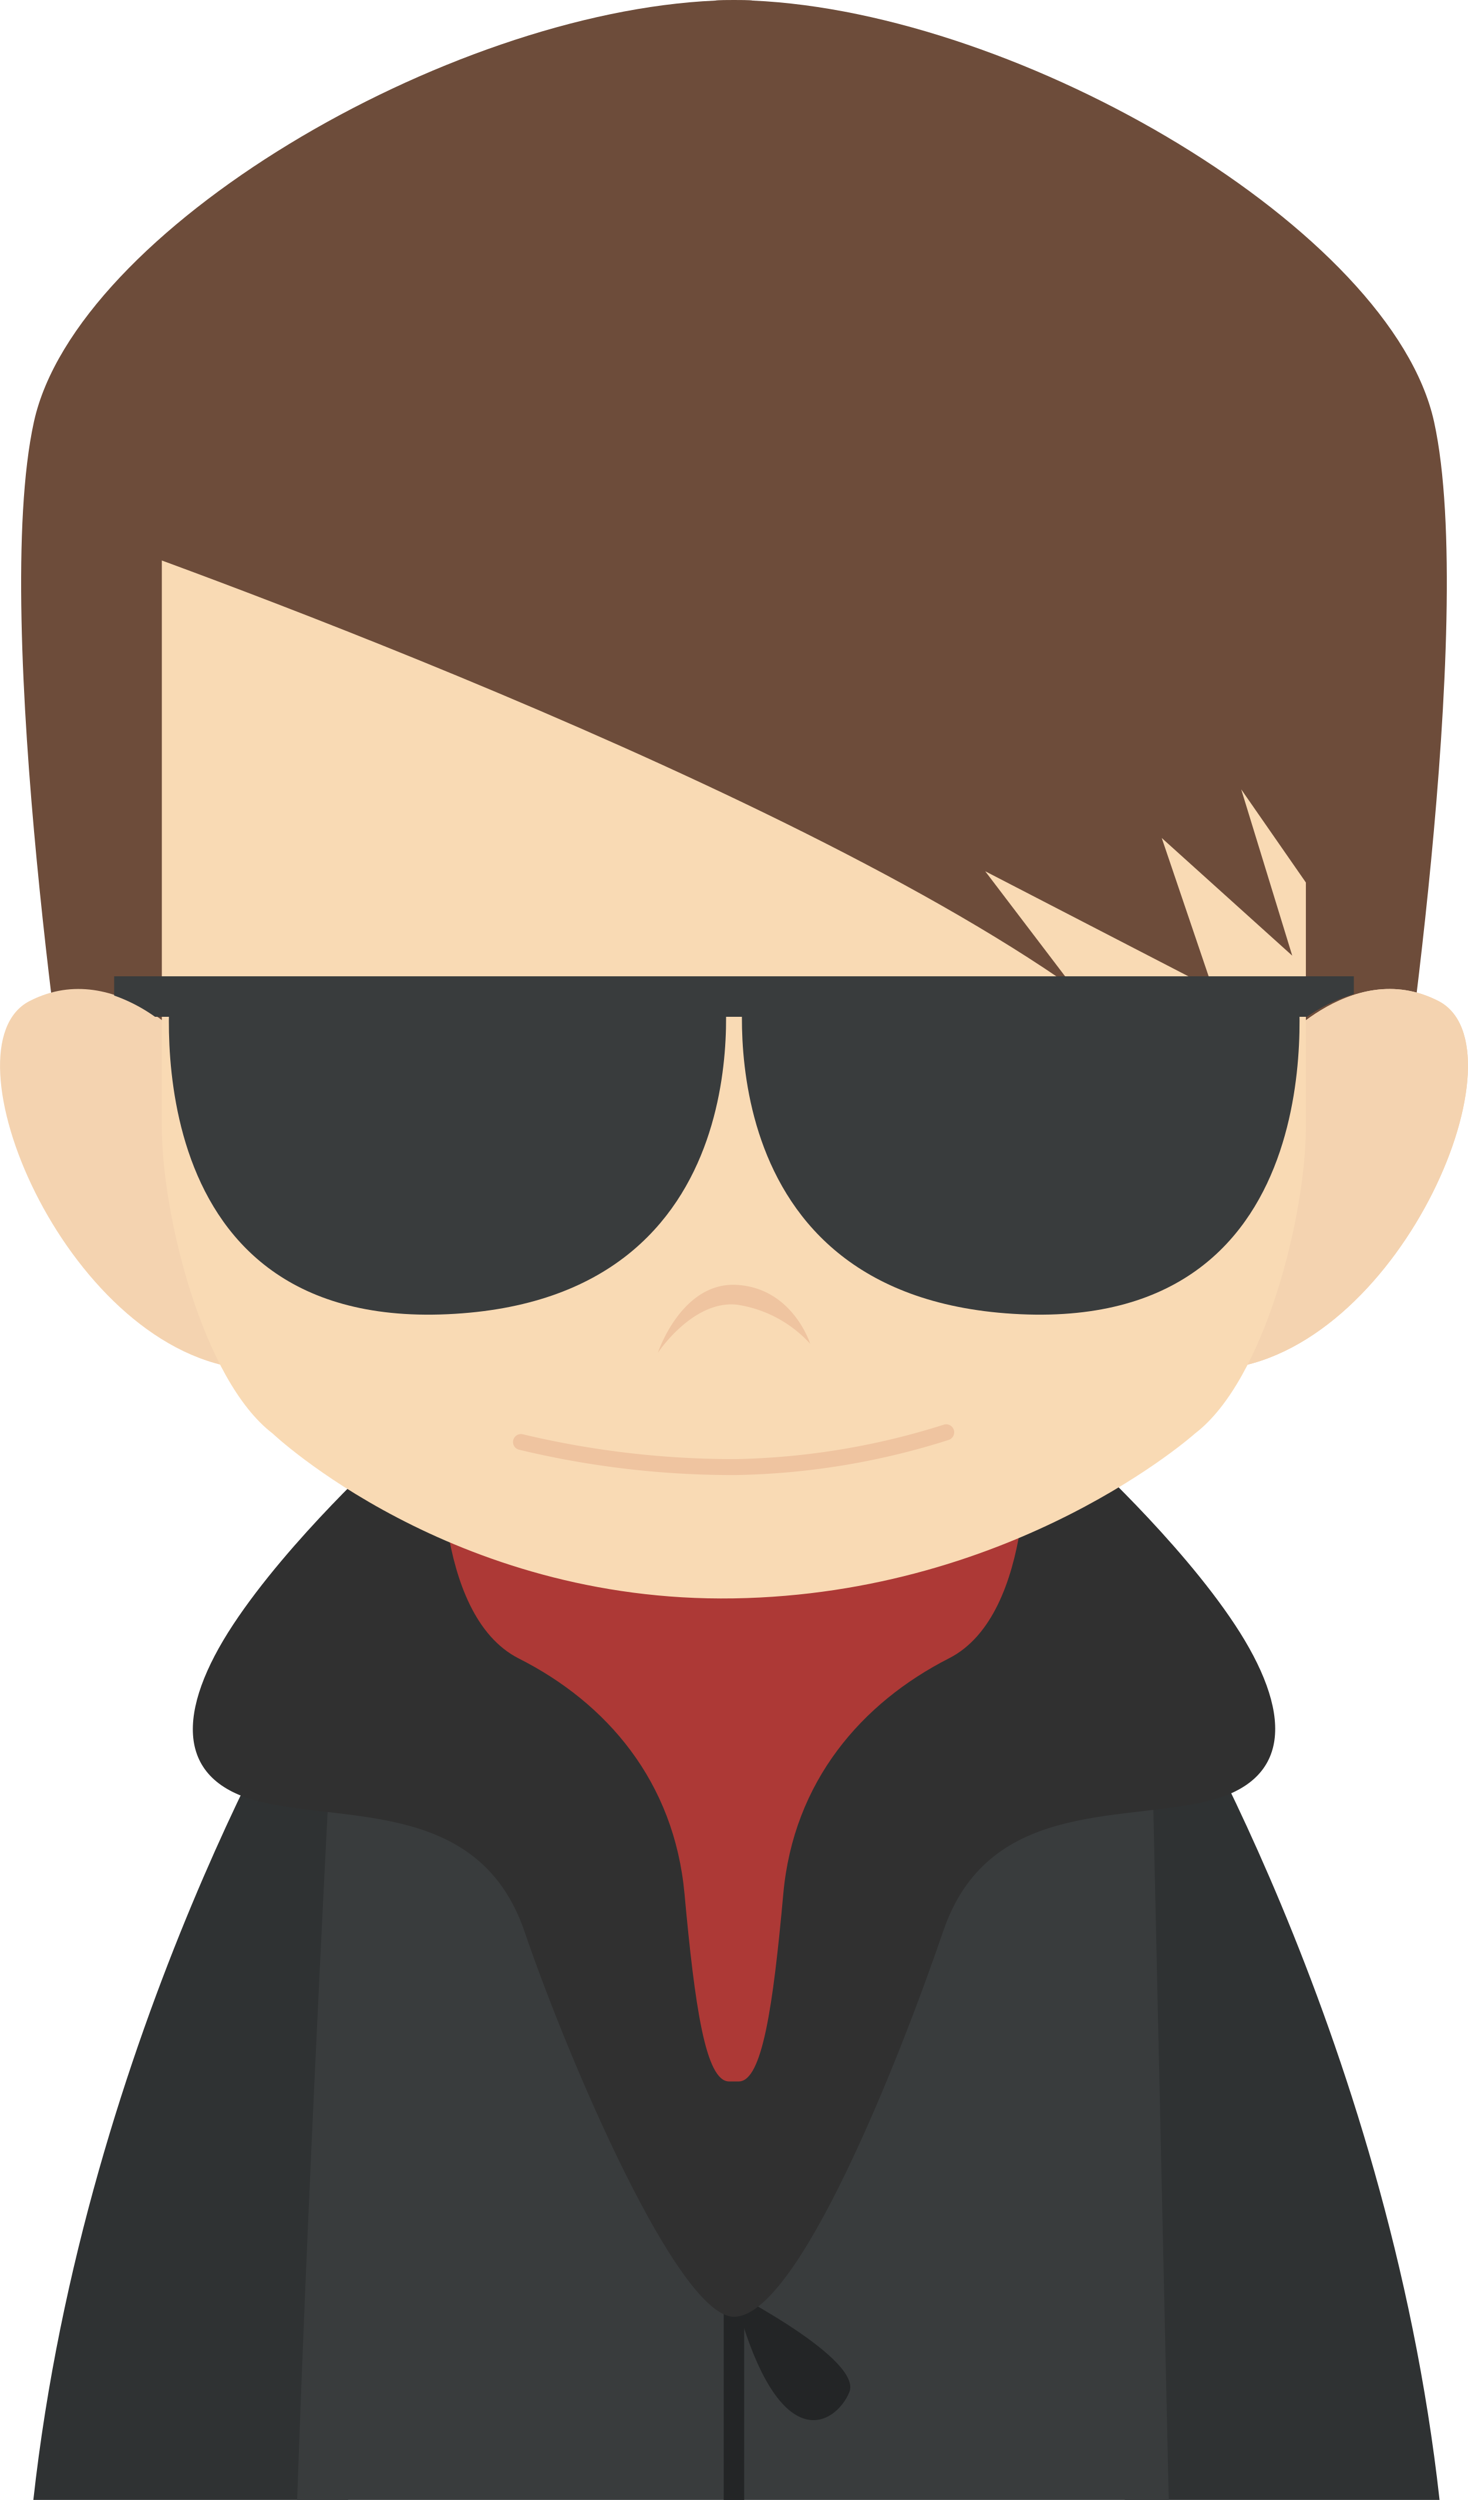 <svg xmlns="http://www.w3.org/2000/svg" viewBox="0 0 152.76 260.05"><defs><style>.cls-1{fill:#2f3233;}.cls-2{fill:#393c3d;}.cls-3{fill:#232526;}.cls-4{fill:#303030;}.cls-5{fill:#ad3936;}.cls-6{fill:#6d4c3a;}.cls-7{fill:#f4d3b0;}.cls-8{fill:#f9dab4;}.cls-9{fill:#efc4a0;}</style></defs><title>资源 164</title><g id="图层_2" data-name="图层 2"><g id="Layer_1" data-name="Layer 1"><path class="cls-1" d="M32.36,172.89S8.89,211.2,3.47,260.05H36.22C41.44,221.71,48.4,156.35,32.36,172.89Z"/><path class="cls-1" d="M120.91,172.89s23.47,38.31,28.89,87.16H117.05C111.83,221.71,104.88,156.35,120.91,172.89Z"/><path class="cls-2" d="M121.62,260.05l-1.82-81.48H34.61s-2.4,44.39-3.69,81.48Z"/><rect class="cls-3" x="75.31" y="228.19" width="2.13" height="31.86"/><path class="cls-3" d="M76.38,238.56s13.4,6.92,12,10.29S80.91,256.13,76.38,238.56Z"/><path class="cls-4" d="M128.5,169c-5.86-8.87-16.15-18.19-16.15-18.19l-36,2.2-36-2.2S30.12,160.11,24.26,169s-6.21,16.33,3,18.46,22.72,0,27.33,13.49S70.58,241,76.38,241c6.63,0,17.16-26.62,21.77-40.11s18.11-11.36,27.34-13.49S134.36,177.86,128.5,169Z"/><path class="cls-5" d="M106.74,149.19,76.89,158h-1L46,149.19s-1.13,18.73,8,23.34S70.16,185.31,71.23,197s2.19,19.52,4.64,19.52h1c2.45,0,3.58-7.81,4.64-19.52s8.17-19.88,17.25-24.5S106.74,149.19,106.74,149.19Z"/><path class="cls-6" d="M149.23,43.88C144.86,24,106.4,1.29,78.32.06,78.11,0,76.82,0,76.38,0s-1.73,0-1.94.06C46.37,1.29,7.9,24,3.53,43.88c-4.54,20.68,4,75.83,4,75.83H145.2S153.77,64.56,149.23,43.88Z"/><path class="cls-7" d="M20.6,109.57S12.31,99.4,3.08,104.13s3.55,35.68,21.78,38.2Z"/><path class="cls-7" d="M132.17,109.57s8.28-10.17,17.51-5.44-3.55,35.68-21.78,38.2Z"/><path class="cls-7" d="M132.17,109.57s8.28-10.17,17.51-5.44-3.55,35.68-21.78,38.2Z"/><path class="cls-8" d="M16.84,57.51V117.2c0,9.2,4.28,26.37,11.52,31.91,0,0,18.62,17.64,48,17.16s48-17.16,48-17.16c7.26-5.54,11.53-22.71,11.53-31.91V57.51Z"/><path class="cls-6" d="M8.27,55.22S79,79.74,111.84,102.88l-9.32-12.25,23.7,12.25-5.33-15.71,13.58,12.24-5.31-17.3L140,97.72s7-32.92,3.5-49.16-54.31-21-54.31-21L18.1,33.65Z"/><path class="cls-2" d="M17.81,101.71H75.32s4.8,33.48-28.76,35S17.81,101.71,17.81,101.71Z"/><path class="cls-2" d="M135,101.71H77.44s-4.8,33.48,28.76,35S135,101.71,135,101.71Z"/><path class="cls-2" d="M140.88,103.41v-1.85h-129v2a17.05,17.05,0,0,1,4.25,2.21H136A17,17,0,0,1,140.88,103.41Z"/><path class="cls-9" d="M84.31,139.79s-1.8-5.77-7.6-6.13-8.25,7.06-8.25,7.06,3.64-5.51,8.24-5A12.85,12.85,0,0,1,84.31,139.79Z"/><path class="cls-9" d="M75.73,153.44A95.07,95.07,0,0,1,54,150.8a.82.82,0,0,1-.59-1,.83.83,0,0,1,1-.6,94.61,94.61,0,0,0,22.18,2.58,76.17,76.17,0,0,0,21.59-3.57.83.83,0,1,1,.56,1.57,77.13,77.13,0,0,1-22.13,3.66Z"/></g></g></svg>